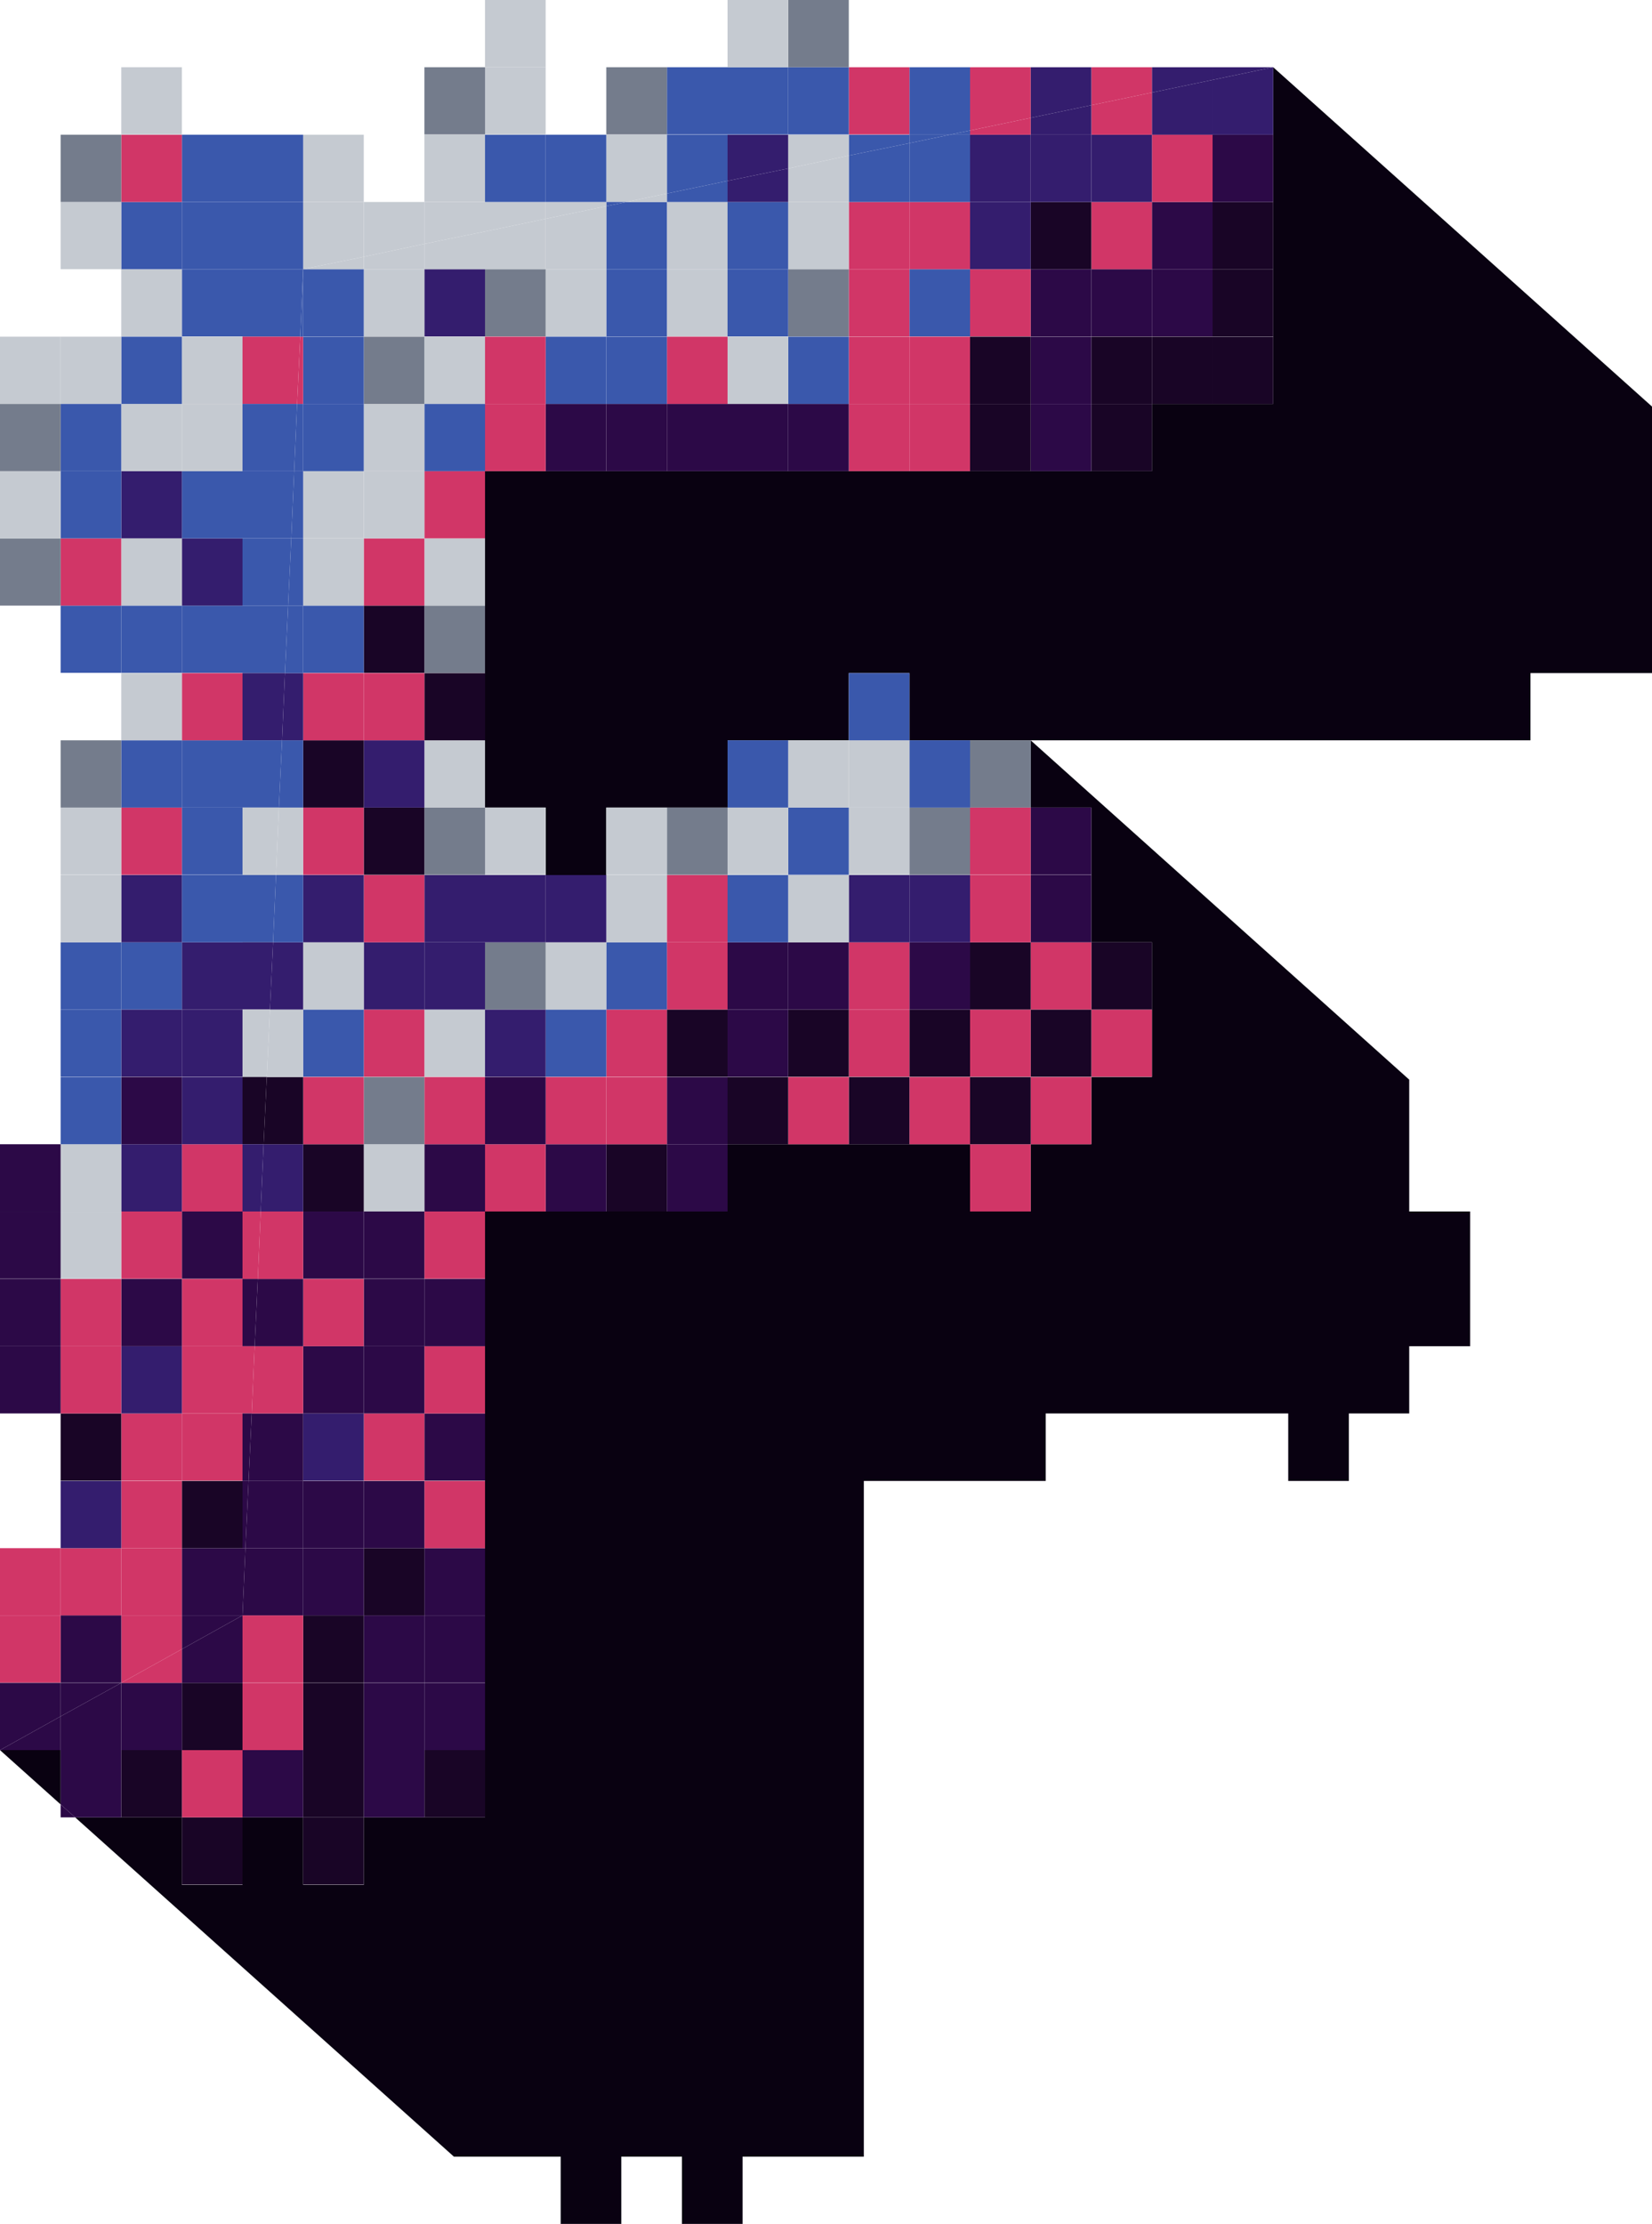 <?xml version="1.0" encoding="UTF-8"?>
<svg id="Layer_2" data-name="Layer 2" xmlns="http://www.w3.org/2000/svg" viewBox="0 0 62.67 84.35">
  <defs>
    <style>
      .cls-1 {
        fill: #2c0947;
      }

      .cls-1, .cls-2, .cls-3, .cls-4, .cls-5, .cls-6, .cls-7, .cls-8 {
        stroke-width: 0px;
      }

      .cls-2 {
        fill: #c5cad1;
      }

      .cls-3 {
        fill: #747c8c;
      }

      .cls-4 {
        fill: #d13667;
      }

      .cls-5 {
        fill: #190526;
      }

      .cls-6 {
        fill: #3a58ac;
      }

      .cls-7 {
        fill: #341d6e;
      }

      .cls-8 {
        fill: #090111;
      }
    </style>
  </defs>
  <g id="Layer_1-2" data-name="Layer 1">
    <g>
      <polygon class="cls-8" points="62.67 15.42 62.67 25.53 58.06 25.53 58.06 28.08 39.1 28.08 36.8 28.08 34.5 28.08 34.5 25.53 32.2 25.53 32.2 28.08 29.9 28.08 27.6 28.08 27.6 30.63 25.3 30.63 23 30.63 23 33.19 20.7 33.19 20.7 30.63 18.4 30.63 18.4 28.08 18.4 25.53 18.4 22.97 18.4 20.42 18.4 17.87 20.7 17.87 23 17.87 25.3 17.87 27.6 17.87 29.9 17.87 32.2 17.87 34.5 17.87 36.8 17.87 39.1 17.87 41.4 17.87 43.7 17.87 43.7 15.32 46 15.32 48.3 15.32 48.3 12.77 48.3 10.21 48.3 7.66 48.3 5.11 48.3 2.55 62.67 15.42"/>
      <polygon class="cls-8" points="55.77 48.51 55.77 51.06 53.46 51.06 53.46 53.61 51.17 53.61 51.17 56.17 48.87 56.17 48.87 53.61 39.67 53.61 39.67 56.17 37.36 56.17 35.07 56.17 32.77 56.17 32.77 81.8 28.17 81.8 28.17 84.35 25.87 84.35 25.87 81.8 23.57 81.8 23.57 84.35 21.27 84.35 21.27 81.8 17.22 81.8 2.85 68.93 4.6 68.93 6.9 68.93 6.9 71.49 9.2 71.49 9.2 68.93 11.5 68.93 11.5 71.49 13.8 71.49 13.8 68.93 16.1 68.93 18.4 68.93 18.4 66.38 18.4 63.83 18.4 61.27 18.4 58.72 18.4 56.17 18.4 53.61 18.4 51.06 18.4 48.51 18.4 45.95 20.7 45.95 23 45.95 25.3 45.95 27.6 45.95 27.6 43.4 29.9 43.4 32.2 43.4 34.5 43.4 36.8 43.4 36.8 45.95 39.1 45.95 39.1 43.4 41.4 43.4 41.4 40.85 43.7 40.85 43.7 38.29 43.7 35.74 41.4 35.74 41.4 33.19 41.4 30.63 39.1 30.63 39.1 28.08 53.46 40.95 53.46 45.95 55.77 45.95 55.77 48.51"/>
      <rect class="cls-5" x="46" y="12.77" width="2.3" height="2.55"/>
      <rect class="cls-5" x="46" y="10.21" width="2.3" height="2.55"/>
      <rect class="cls-5" x="46" y="7.66" width="2.3" height="2.55"/>
      <rect class="cls-1" x="46" y="5.11" width="2.3" height="2.55"/>
      <polygon class="cls-7" points="48.3 2.55 48.3 5.11 46 5.11 46 3.03 48.3 2.55"/>
      <polygon class="cls-7" points="48.3 2.55 46 3.03 46 2.55 48.3 2.55"/>
      <rect class="cls-5" x="43.7" y="12.77" width="2.3" height="2.55"/>
      <rect class="cls-1" x="43.7" y="10.21" width="2.3" height="2.55"/>
      <rect class="cls-1" x="43.7" y="7.66" width="2.3" height="2.55"/>
      <rect class="cls-4" x="43.7" y="5.11" width="2.3" height="2.55"/>
      <polygon class="cls-7" points="46 3.03 46 5.11 43.7 5.11 43.7 3.51 46 3.03"/>
      <polygon class="cls-7" points="46 2.55 46 3.03 43.7 3.51 43.7 2.55 46 2.55"/>
      <rect class="cls-4" x="41.4" y="38.29" width="2.3" height="2.55"/>
      <rect class="cls-5" x="41.4" y="35.74" width="2.3" height="2.55"/>
      <rect class="cls-5" x="41.4" y="15.32" width="2.3" height="2.55"/>
      <rect class="cls-5" x="41.4" y="12.77" width="2.3" height="2.55"/>
      <rect class="cls-1" x="41.4" y="10.21" width="2.3" height="2.55"/>
      <rect class="cls-4" x="41.4" y="7.66" width="2.3" height="2.55"/>
      <rect class="cls-7" x="41.4" y="5.11" width="2.3" height="2.55"/>
      <polygon class="cls-4" points="43.7 3.51 43.7 5.11 41.4 5.11 41.4 3.99 43.7 3.51"/>
      <polygon class="cls-4" points="43.7 2.55 43.7 3.51 41.4 3.99 41.4 2.55 43.7 2.55"/>
      <rect class="cls-4" x="39.1" y="40.85" width="2.3" height="2.55"/>
      <rect class="cls-5" x="39.1" y="38.29" width="2.3" height="2.55"/>
      <rect class="cls-4" x="39.1" y="35.74" width="2.3" height="2.55"/>
      <rect class="cls-1" x="39.1" y="33.19" width="2.3" height="2.55"/>
      <rect class="cls-1" x="39.1" y="30.63" width="2.3" height="2.55"/>
      <rect class="cls-1" x="39.1" y="15.32" width="2.3" height="2.55"/>
      <rect class="cls-1" x="39.1" y="12.77" width="2.3" height="2.55"/>
      <rect class="cls-1" x="39.1" y="10.21" width="2.3" height="2.55"/>
      <rect class="cls-5" x="39.1" y="7.66" width="2.3" height="2.55"/>
      <rect class="cls-7" x="39.1" y="5.11" width="2.3" height="2.55"/>
      <polygon class="cls-7" points="41.4 3.99 41.4 5.11 39.1 5.11 39.1 4.47 41.4 3.99"/>
      <polygon class="cls-7" points="41.4 2.55 41.4 3.99 39.1 4.47 39.1 2.55 41.4 2.55"/>
      <rect class="cls-4" x="36.8" y="43.4" width="2.3" height="2.55"/>
      <rect class="cls-5" x="36.8" y="40.85" width="2.3" height="2.55"/>
      <rect class="cls-4" x="36.8" y="38.29" width="2.3" height="2.55"/>
      <rect class="cls-5" x="36.8" y="35.74" width="2.3" height="2.55"/>
      <rect class="cls-4" x="36.8" y="33.19" width="2.3" height="2.55"/>
      <rect class="cls-4" x="36.8" y="30.63" width="2.3" height="2.55"/>
      <rect class="cls-3" x="36.8" y="28.08" width="2.3" height="2.55"/>
      <rect class="cls-5" x="36.8" y="15.32" width="2.3" height="2.55"/>
      <rect class="cls-5" x="36.8" y="12.77" width="2.3" height="2.55"/>
      <rect class="cls-4" x="36.8" y="10.21" width="2.3" height="2.55"/>
      <rect class="cls-7" x="36.8" y="7.66" width="2.3" height="2.55"/>
      <rect class="cls-7" x="36.8" y="5.11" width="2.3" height="2.55"/>
      <polygon class="cls-4" points="39.1 4.47 39.1 5.11 36.8 5.11 36.8 4.95 39.1 4.47"/>
      <polygon class="cls-4" points="39.1 2.55 39.1 4.47 36.8 4.95 36.8 2.55 39.1 2.55"/>
      <rect class="cls-4" x="34.5" y="40.85" width="2.3" height="2.55"/>
      <rect class="cls-5" x="34.5" y="38.29" width="2.3" height="2.55"/>
      <rect class="cls-1" x="34.5" y="35.74" width="2.3" height="2.55"/>
      <rect class="cls-7" x="34.5" y="33.19" width="2.3" height="2.55"/>
      <rect class="cls-3" x="34.5" y="30.63" width="2.3" height="2.55"/>
      <rect class="cls-6" x="34.5" y="28.08" width="2.3" height="2.55"/>
      <rect class="cls-4" x="34.5" y="15.32" width="2.3" height="2.55"/>
      <rect class="cls-4" x="34.5" y="12.77" width="2.3" height="2.55"/>
      <rect class="cls-6" x="34.5" y="10.21" width="2.3" height="2.55"/>
      <rect class="cls-4" x="34.5" y="7.66" width="2.3" height="2.55"/>
      <polygon class="cls-6" points="36.8 5.11 36.8 7.66 34.5 7.66 34.5 5.43 36.03 5.11 36.8 5.11"/>
      <polygon class="cls-6" points="36.8 4.95 36.8 5.11 36.03 5.11 36.8 4.95"/>
      <polygon class="cls-6" points="36.8 2.55 36.8 4.95 36.03 5.11 34.5 5.11 34.5 2.55 36.8 2.55"/>
      <polygon class="cls-6" points="36.03 5.11 34.5 5.43 34.5 5.11 36.03 5.11"/>
      <rect class="cls-5" x="32.2" y="40.85" width="2.3" height="2.55"/>
      <rect class="cls-4" x="32.2" y="38.29" width="2.3" height="2.55"/>
      <rect class="cls-4" x="32.2" y="35.74" width="2.3" height="2.55"/>
      <rect class="cls-7" x="32.2" y="33.19" width="2.3" height="2.55"/>
      <rect class="cls-2" x="32.2" y="30.63" width="2.3" height="2.55"/>
      <rect class="cls-2" x="32.2" y="28.08" width="2.3" height="2.55"/>
      <rect class="cls-6" x="32.2" y="25.53" width="2.3" height="2.55"/>
      <rect class="cls-4" x="32.2" y="15.32" width="2.3" height="2.55"/>
      <rect class="cls-4" x="32.2" y="12.77" width="2.3" height="2.55"/>
      <rect class="cls-4" x="32.2" y="10.21" width="2.3" height="2.55"/>
      <rect class="cls-4" x="32.2" y="7.66" width="2.3" height="2.55"/>
      <polygon class="cls-6" points="34.5 5.43 34.5 7.66 32.2 7.66 32.2 5.9 34.5 5.43"/>
      <polygon class="cls-6" points="34.5 5.11 34.5 5.43 32.2 5.9 32.2 5.11 34.5 5.11"/>
      <rect class="cls-4" x="32.2" y="2.55" width="2.3" height="2.55"/>
      <rect class="cls-4" x="29.9" y="40.85" width="2.3" height="2.55"/>
      <rect class="cls-5" x="29.9" y="38.29" width="2.3" height="2.55"/>
      <rect class="cls-1" x="29.9" y="35.74" width="2.3" height="2.55"/>
      <rect class="cls-2" x="29.9" y="33.19" width="2.3" height="2.55"/>
      <rect class="cls-6" x="29.9" y="30.63" width="2.3" height="2.55"/>
      <rect class="cls-2" x="29.9" y="28.08" width="2.3" height="2.55"/>
      <rect class="cls-1" x="29.9" y="15.32" width="2.3" height="2.55"/>
      <rect class="cls-6" x="29.9" y="12.77" width="2.3" height="2.55"/>
      <rect class="cls-3" x="29.9" y="10.21" width="2.3" height="2.55"/>
      <rect class="cls-2" x="29.9" y="7.66" width="2.3" height="2.55"/>
      <polygon class="cls-2" points="32.2 5.9 32.2 7.66 29.9 7.66 29.9 6.39 32.2 5.9"/>
      <polygon class="cls-2" points="32.2 5.11 32.2 5.9 29.9 6.39 29.9 5.11 32.2 5.11"/>
      <rect class="cls-6" x="29.9" y="2.55" width="2.3" height="2.55"/>
      <rect class="cls-3" x="29.9" width="2.3" height="2.55"/>
      <rect class="cls-5" x="27.6" y="40.85" width="2.3" height="2.55"/>
      <rect class="cls-1" x="27.6" y="38.29" width="2.3" height="2.55"/>
      <rect class="cls-1" x="27.6" y="35.74" width="2.3" height="2.55"/>
      <rect class="cls-6" x="27.6" y="33.19" width="2.3" height="2.55"/>
      <rect class="cls-2" x="27.6" y="30.63" width="2.3" height="2.55"/>
      <rect class="cls-6" x="27.6" y="28.08" width="2.3" height="2.55"/>
      <rect class="cls-1" x="27.6" y="15.32" width="2.3" height="2.55"/>
      <rect class="cls-2" x="27.6" y="12.77" width="2.3" height="2.55"/>
      <rect class="cls-6" x="27.6" y="10.21" width="2.3" height="2.55"/>
      <rect class="cls-6" x="27.6" y="7.66" width="2.3" height="2.55"/>
      <polygon class="cls-7" points="29.9 6.39 29.9 7.66 27.6 7.66 27.6 6.86 29.9 6.39"/>
      <polygon class="cls-7" points="29.9 5.11 29.9 6.39 27.6 6.86 27.6 5.11 29.9 5.11"/>
      <rect class="cls-6" x="27.6" y="2.55" width="2.3" height="2.55"/>
      <rect class="cls-2" x="27.6" width="2.3" height="2.55"/>
      <rect class="cls-1" x="25.3" y="43.4" width="2.3" height="2.55"/>
      <rect class="cls-1" x="25.3" y="40.85" width="2.3" height="2.55"/>
      <rect class="cls-5" x="25.3" y="38.29" width="2.3" height="2.55"/>
      <rect class="cls-4" x="25.3" y="35.74" width="2.3" height="2.55"/>
      <rect class="cls-4" x="25.3" y="33.19" width="2.3" height="2.55"/>
      <rect class="cls-3" x="25.3" y="30.63" width="2.3" height="2.55"/>
      <rect class="cls-1" x="25.3" y="15.32" width="2.3" height="2.55"/>
      <rect class="cls-4" x="25.3" y="12.77" width="2.3" height="2.55"/>
      <rect class="cls-2" x="25.3" y="10.21" width="2.3" height="2.55"/>
      <rect class="cls-2" x="25.3" y="7.66" width="2.3" height="2.55"/>
      <polygon class="cls-6" points="27.6 6.86 27.6 7.66 25.3 7.66 25.3 7.34 27.6 6.86"/>
      <polygon class="cls-6" points="27.6 5.11 27.6 6.86 25.3 7.34 25.3 5.11 27.6 5.11"/>
      <rect class="cls-6" x="25.3" y="2.55" width="2.3" height="2.55"/>
      <rect class="cls-5" x="23" y="43.4" width="2.3" height="2.55"/>
      <rect class="cls-4" x="23" y="40.85" width="2.3" height="2.55"/>
      <rect class="cls-4" x="23" y="38.29" width="2.3" height="2.55"/>
      <rect class="cls-6" x="23" y="35.74" width="2.3" height="2.55"/>
      <rect class="cls-2" x="23" y="33.19" width="2.3" height="2.55"/>
      <rect class="cls-2" x="23" y="30.63" width="2.3" height="2.55"/>
      <rect class="cls-1" x="23" y="15.32" width="2.3" height="2.55"/>
      <rect class="cls-6" x="23" y="12.77" width="2.3" height="2.55"/>
      <rect class="cls-6" x="23" y="10.21" width="2.3" height="2.55"/>
      <polygon class="cls-6" points="25.3 7.66 25.3 10.21 23 10.21 23 7.82 23.77 7.66 25.3 7.66"/>
      <polygon class="cls-2" points="25.3 7.34 25.3 7.66 23.77 7.66 25.3 7.34"/>
      <polygon class="cls-2" points="25.3 5.11 25.3 7.34 23.77 7.66 23 7.66 23 5.11 25.3 5.11"/>
      <rect class="cls-3" x="23" y="2.55" width="2.3" height="2.55"/>
      <polygon class="cls-6" points="23.77 7.66 23 7.82 23 7.66 23.77 7.66"/>
      <rect class="cls-1" x="20.7" y="43.4" width="2.3" height="2.55"/>
      <rect class="cls-4" x="20.7" y="40.85" width="2.3" height="2.55"/>
      <rect class="cls-6" x="20.7" y="38.29" width="2.3" height="2.55"/>
      <rect class="cls-2" x="20.7" y="35.74" width="2.3" height="2.55"/>
      <rect class="cls-7" x="20.7" y="33.19" width="2.3" height="2.55"/>
      <rect class="cls-1" x="20.7" y="15.32" width="2.3" height="2.55"/>
      <rect class="cls-6" x="20.7" y="12.77" width="2.3" height="2.55"/>
      <rect class="cls-2" x="20.7" y="10.21" width="2.3" height="2.55"/>
      <polygon class="cls-2" points="23 7.82 23 10.21 20.7 10.21 20.7 8.3 23 7.82"/>
      <polygon class="cls-2" points="23 7.66 23 7.82 20.7 8.3 20.7 7.66 23 7.66"/>
      <rect class="cls-6" x="20.7" y="5.11" width="2.3" height="2.55"/>
      <rect class="cls-4" x="18.4" y="43.4" width="2.3" height="2.55"/>
      <rect class="cls-1" x="18.4" y="40.85" width="2.3" height="2.55"/>
      <rect class="cls-7" x="18.4" y="38.29" width="2.3" height="2.55"/>
      <rect class="cls-3" x="18.4" y="35.74" width="2.3" height="2.55"/>
      <rect class="cls-7" x="18.4" y="33.19" width="2.3" height="2.55"/>
      <rect class="cls-2" x="18.4" y="30.63" width="2.3" height="2.55"/>
      <rect class="cls-4" x="18.4" y="15.32" width="2.3" height="2.55"/>
      <rect class="cls-4" x="18.4" y="12.77" width="2.3" height="2.55"/>
      <rect class="cls-3" x="18.4" y="10.21" width="2.3" height="2.55"/>
      <polygon class="cls-2" points="20.7 8.3 20.7 10.21 18.4 10.21 18.4 8.78 20.7 8.3"/>
      <polygon class="cls-2" points="20.7 7.66 20.7 8.3 18.4 8.78 18.4 7.66 20.7 7.66"/>
      <rect class="cls-6" x="18.4" y="5.11" width="2.3" height="2.55"/>
      <rect class="cls-2" x="18.4" y="2.55" width="2.3" height="2.55"/>
      <rect class="cls-2" x="18.4" width="2.3" height="2.55"/>
      <rect class="cls-5" x="16.1" y="66.38" width="2.3" height="2.55"/>
      <rect class="cls-1" x="16.1" y="63.83" width="2.3" height="2.55"/>
      <rect class="cls-1" x="16.1" y="61.27" width="2.3" height="2.55"/>
      <rect class="cls-1" x="16.1" y="58.72" width="2.3" height="2.55"/>
      <rect class="cls-4" x="16.1" y="56.17" width="2.3" height="2.55"/>
      <rect class="cls-1" x="16.1" y="53.61" width="2.3" height="2.55"/>
      <rect class="cls-4" x="16.1" y="51.06" width="2.3" height="2.55"/>
      <rect class="cls-1" x="16.1" y="48.51" width="2.3" height="2.55"/>
      <rect class="cls-4" x="16.1" y="45.95" width="2.3" height="2.55"/>
      <rect class="cls-1" x="16.1" y="43.4" width="2.3" height="2.55"/>
      <rect class="cls-4" x="16.1" y="40.85" width="2.3" height="2.55"/>
      <rect class="cls-2" x="16.1" y="38.29" width="2.3" height="2.55"/>
      <rect class="cls-7" x="16.1" y="35.74" width="2.3" height="2.55"/>
      <rect class="cls-7" x="16.1" y="33.19" width="2.3" height="2.55"/>
      <rect class="cls-3" x="16.1" y="30.63" width="2.3" height="2.55"/>
      <rect class="cls-2" x="16.1" y="28.08" width="2.3" height="2.55"/>
      <rect class="cls-5" x="16.1" y="25.53" width="2.3" height="2.55"/>
      <rect class="cls-3" x="16.1" y="22.97" width="2.3" height="2.55"/>
      <rect class="cls-2" x="16.1" y="20.42" width="2.3" height="2.55"/>
      <rect class="cls-4" x="16.1" y="17.87" width="2.3" height="2.55"/>
      <rect class="cls-6" x="16.1" y="15.32" width="2.3" height="2.55"/>
      <rect class="cls-2" x="16.1" y="12.77" width="2.3" height="2.55"/>
      <rect class="cls-7" x="16.1" y="10.21" width="2.3" height="2.55"/>
      <polygon class="cls-2" points="18.4 8.78 18.4 10.21 16.1 10.21 16.1 9.25 18.4 8.78"/>
      <polygon class="cls-2" points="18.4 7.66 18.4 8.78 16.1 9.25 16.1 7.66 18.4 7.66"/>
      <rect class="cls-2" x="16.1" y="5.11" width="2.3" height="2.55"/>
      <rect class="cls-3" x="16.1" y="2.55" width="2.3" height="2.55"/>
      <rect class="cls-1" x="13.8" y="66.38" width="2.3" height="2.55"/>
      <rect class="cls-1" x="13.8" y="63.83" width="2.3" height="2.55"/>
      <rect class="cls-1" x="13.8" y="61.27" width="2.3" height="2.55"/>
      <rect class="cls-5" x="13.8" y="58.72" width="2.3" height="2.55"/>
      <rect class="cls-1" x="13.8" y="56.17" width="2.3" height="2.55"/>
      <rect class="cls-4" x="13.8" y="53.61" width="2.3" height="2.55"/>
      <rect class="cls-1" x="13.8" y="51.06" width="2.3" height="2.55"/>
      <rect class="cls-1" x="13.8" y="48.51" width="2.3" height="2.55"/>
      <rect class="cls-1" x="13.8" y="45.95" width="2.3" height="2.55"/>
      <rect class="cls-2" x="13.8" y="43.4" width="2.3" height="2.55"/>
      <rect class="cls-3" x="13.8" y="40.85" width="2.3" height="2.55"/>
      <rect class="cls-4" x="13.8" y="38.29" width="2.3" height="2.55"/>
      <rect class="cls-7" x="13.8" y="35.74" width="2.3" height="2.55"/>
      <rect class="cls-4" x="13.8" y="33.19" width="2.3" height="2.55"/>
      <rect class="cls-5" x="13.8" y="30.63" width="2.3" height="2.55"/>
      <rect class="cls-7" x="13.8" y="28.08" width="2.3" height="2.55"/>
      <rect class="cls-4" x="13.8" y="25.53" width="2.3" height="2.55"/>
      <rect class="cls-5" x="13.8" y="22.97" width="2.3" height="2.55"/>
      <rect class="cls-4" x="13.8" y="20.42" width="2.3" height="2.55"/>
      <rect class="cls-2" x="13.8" y="17.87" width="2.3" height="2.55"/>
      <rect class="cls-2" x="13.8" y="15.32" width="2.3" height="2.55"/>
      <rect class="cls-3" x="13.8" y="12.77" width="2.3" height="2.55"/>
      <rect class="cls-2" x="13.8" y="10.21" width="2.3" height="2.55"/>
      <polygon class="cls-2" points="16.1 9.25 16.1 10.21 13.8 10.21 13.8 9.74 16.1 9.25"/>
      <polygon class="cls-2" points="16.1 7.66 16.1 9.25 13.8 9.74 13.8 7.66 16.1 7.66"/>
      <rect class="cls-5" x="11.5" y="68.93" width="2.3" height="2.55"/>
      <rect class="cls-5" x="11.5" y="66.38" width="2.3" height="2.55"/>
      <rect class="cls-5" x="11.5" y="63.83" width="2.3" height="2.55"/>
      <rect class="cls-5" x="11.5" y="61.27" width="2.3" height="2.55"/>
      <rect class="cls-1" x="11.5" y="58.72" width="2.3" height="2.55"/>
      <rect class="cls-1" x="11.5" y="56.17" width="2.3" height="2.55"/>
      <rect class="cls-7" x="11.5" y="53.61" width="2.3" height="2.55"/>
      <rect class="cls-1" x="11.5" y="51.06" width="2.3" height="2.55"/>
      <rect class="cls-4" x="11.5" y="48.51" width="2.3" height="2.55"/>
      <rect class="cls-1" x="11.5" y="45.95" width="2.3" height="2.55"/>
      <rect class="cls-5" x="11.5" y="43.4" width="2.3" height="2.55"/>
      <rect class="cls-4" x="11.5" y="40.85" width="2.3" height="2.55"/>
      <rect class="cls-6" x="11.5" y="38.29" width="2.3" height="2.55"/>
      <rect class="cls-2" x="11.5" y="35.74" width="2.3" height="2.55"/>
      <rect class="cls-7" x="11.5" y="33.19" width="2.3" height="2.55"/>
      <rect class="cls-4" x="11.5" y="30.63" width="2.3" height="2.55"/>
      <rect class="cls-5" x="11.5" y="28.08" width="2.3" height="2.55"/>
      <rect class="cls-4" x="11.5" y="25.53" width="2.3" height="2.55"/>
      <rect class="cls-6" x="11.5" y="22.97" width="2.3" height="2.55"/>
      <rect class="cls-2" x="11.5" y="20.42" width="2.3" height="2.55"/>
      <rect class="cls-2" x="11.5" y="17.87" width="2.3" height="2.55"/>
      <rect class="cls-6" x="11.5" y="15.32" width="2.3" height="2.55"/>
      <rect class="cls-6" x="11.5" y="12.77" width="2.3" height="2.55"/>
      <rect class="cls-6" x="11.5" y="10.21" width="2.3" height="2.55"/>
      <polygon class="cls-2" points="13.8 9.74 13.8 10.21 11.5 10.21 13.8 9.74"/>
      <polygon class="cls-2" points="13.8 7.66 13.8 9.74 11.5 10.21 11.5 7.66 13.8 7.66"/>
      <rect class="cls-2" x="11.5" y="5.11" width="2.3" height="2.55"/>
      <rect class="cls-1" x="9.2" y="66.38" width="2.3" height="2.55"/>
      <rect class="cls-4" x="9.2" y="63.83" width="2.3" height="2.55"/>
      <rect class="cls-4" x="9.2" y="61.27" width="2.3" height="2.55"/>
      <polygon class="cls-1" points="11.5 58.72 11.5 61.27 9.2 61.27 9.31 58.72 11.5 58.72"/>
      <polygon class="cls-1" points="11.5 56.17 11.5 58.72 9.31 58.72 9.43 56.17 11.5 56.17"/>
      <polygon class="cls-1" points="11.5 53.61 11.5 56.17 9.43 56.17 9.55 53.61 11.5 53.61"/>
      <polygon class="cls-4" points="11.5 51.06 11.5 53.61 9.55 53.61 9.66 51.06 11.5 51.06"/>
      <polygon class="cls-1" points="11.5 48.51 11.5 51.06 9.66 51.06 9.78 48.51 11.5 48.51"/>
      <polygon class="cls-4" points="11.5 45.95 11.5 48.51 9.78 48.51 9.89 45.95 11.5 45.95"/>
      <polygon class="cls-7" points="11.5 43.4 11.5 45.95 9.89 45.95 10 43.4 11.5 43.4"/>
      <polygon class="cls-5" points="11.5 40.85 11.5 43.4 10 43.4 10.12 40.85 11.5 40.85"/>
      <polygon class="cls-2" points="11.5 38.29 11.5 40.85 10.12 40.85 10.24 38.29 11.5 38.29"/>
      <polygon class="cls-7" points="11.5 35.74 11.5 38.29 10.24 38.29 10.36 35.74 11.5 35.74"/>
      <polygon class="cls-6" points="11.5 33.19 11.5 35.74 10.36 35.74 10.47 33.19 11.5 33.19"/>
      <polygon class="cls-2" points="11.5 30.63 11.5 33.19 10.47 33.19 10.58 30.63 11.5 30.63"/>
      <polygon class="cls-6" points="11.5 28.08 11.5 30.63 10.58 30.63 10.7 28.08 11.5 28.08"/>
      <polygon class="cls-7" points="11.5 25.53 11.5 28.08 10.7 28.08 10.81 25.53 11.5 25.53"/>
      <polygon class="cls-6" points="11.5 22.97 11.5 25.53 10.81 25.53 10.93 22.97 11.5 22.97"/>
      <polygon class="cls-6" points="11.5 20.42 11.5 22.97 10.93 22.97 11.05 20.42 11.5 20.42"/>
      <polygon class="cls-6" points="11.5 17.87 11.5 20.42 11.05 20.42 11.16 17.87 11.5 17.87"/>
      <polygon class="cls-6" points="11.5 15.32 11.5 17.87 11.16 17.87 11.27 15.32 11.5 15.32"/>
      <polygon class="cls-4" points="11.5 12.77 11.5 15.32 11.27 15.32 11.39 12.77 11.5 12.77"/>
      <polygon class="cls-6" points="11.5 10.21 11.5 12.77 11.39 12.77 11.5 10.21"/>
      <rect class="cls-6" x="9.2" y="7.66" width="2.3" height="2.55"/>
      <rect class="cls-6" x="9.2" y="5.11" width="2.3" height="2.55"/>
      <polygon class="cls-6" points="11.5 10.21 11.39 12.77 9.2 12.77 9.2 10.21 11.5 10.21"/>
      <polygon class="cls-4" points="11.39 12.77 11.27 15.32 9.2 15.32 9.2 12.77 11.39 12.77"/>
      <polygon class="cls-6" points="11.27 15.32 11.16 17.87 9.2 17.87 9.2 15.32 11.27 15.32"/>
      <polygon class="cls-6" points="11.16 17.87 11.05 20.42 9.2 20.42 9.2 17.87 11.16 17.87"/>
      <polygon class="cls-6" points="11.05 20.42 10.93 22.97 9.2 22.97 9.2 20.42 11.05 20.42"/>
      <polygon class="cls-6" points="10.93 22.97 10.81 25.53 9.2 25.53 9.2 22.97 10.93 22.97"/>
      <polygon class="cls-7" points="10.81 25.53 10.7 28.08 9.2 28.08 9.2 25.53 10.81 25.53"/>
      <polygon class="cls-6" points="10.7 28.08 10.58 30.63 9.2 30.63 9.2 28.08 10.7 28.08"/>
      <polygon class="cls-2" points="10.58 30.63 10.47 33.19 9.2 33.19 9.2 30.63 10.58 30.63"/>
      <polygon class="cls-6" points="10.47 33.19 10.36 35.74 9.2 35.74 9.2 33.19 10.47 33.19"/>
      <polygon class="cls-7" points="10.36 35.74 10.24 38.29 9.2 38.29 9.2 35.74 10.36 35.74"/>
      <polygon class="cls-2" points="10.24 38.29 10.12 40.85 9.2 40.85 9.2 38.29 10.24 38.29"/>
      <polygon class="cls-5" points="10.12 40.85 10 43.4 9.2 43.4 9.2 40.85 10.12 40.85"/>
      <polygon class="cls-7" points="10 43.4 9.89 45.95 9.2 45.95 9.2 43.4 10 43.4"/>
      <polygon class="cls-4" points="9.89 45.95 9.78 48.51 9.2 48.51 9.2 45.95 9.89 45.95"/>
      <polygon class="cls-1" points="9.78 48.51 9.66 51.06 9.2 51.06 9.2 48.51 9.78 48.51"/>
      <polygon class="cls-4" points="9.66 51.06 9.55 53.61 9.2 53.61 9.2 51.06 9.66 51.06"/>
      <polygon class="cls-1" points="9.55 53.61 9.43 56.17 9.2 56.17 9.2 53.61 9.55 53.61"/>
      <polygon class="cls-1" points="9.43 56.17 9.31 58.72 9.2 58.72 9.2 56.17 9.43 56.17"/>
      <polygon class="cls-1" points="9.31 58.72 9.2 61.27 9.2 58.72 9.31 58.72"/>
      <rect class="cls-5" x="6.9" y="68.93" width="2.3" height="2.55"/>
      <rect class="cls-4" x="6.9" y="66.38" width="2.3" height="2.55"/>
      <rect class="cls-5" x="6.9" y="63.83" width="2.3" height="2.55"/>
      <polygon class="cls-1" points="9.2 61.27 9.2 63.83 6.9 63.83 6.9 62.55 9.2 61.27"/>
      <rect class="cls-1" x="6.9" y="58.72" width="2.3" height="2.55"/>
      <rect class="cls-5" x="6.9" y="56.17" width="2.3" height="2.55"/>
      <rect class="cls-4" x="6.9" y="53.61" width="2.3" height="2.55"/>
      <rect class="cls-4" x="6.9" y="51.06" width="2.3" height="2.55"/>
      <rect class="cls-4" x="6.9" y="48.51" width="2.3" height="2.55"/>
      <rect class="cls-1" x="6.9" y="45.95" width="2.3" height="2.55"/>
      <rect class="cls-4" x="6.9" y="43.4" width="2.3" height="2.55"/>
      <rect class="cls-7" x="6.9" y="40.85" width="2.3" height="2.55"/>
      <rect class="cls-7" x="6.9" y="38.29" width="2.3" height="2.55"/>
      <rect class="cls-7" x="6.9" y="35.74" width="2.3" height="2.55"/>
      <rect class="cls-6" x="6.9" y="33.19" width="2.3" height="2.55"/>
      <rect class="cls-6" x="6.9" y="30.63" width="2.3" height="2.55"/>
      <rect class="cls-6" x="6.9" y="28.08" width="2.3" height="2.55"/>
      <rect class="cls-4" x="6.9" y="25.53" width="2.3" height="2.55"/>
      <rect class="cls-6" x="6.9" y="22.97" width="2.3" height="2.55"/>
      <rect class="cls-7" x="6.9" y="20.42" width="2.3" height="2.55"/>
      <rect class="cls-6" x="6.9" y="17.87" width="2.3" height="2.55"/>
      <rect class="cls-2" x="6.9" y="15.32" width="2.3" height="2.55"/>
      <rect class="cls-2" x="6.9" y="12.77" width="2.3" height="2.55"/>
      <rect class="cls-6" x="6.9" y="10.21" width="2.3" height="2.55"/>
      <rect class="cls-6" x="6.9" y="7.66" width="2.3" height="2.55"/>
      <rect class="cls-6" x="6.9" y="5.11" width="2.3" height="2.55"/>
      <polygon class="cls-1" points="9.2 61.27 6.9 62.55 6.9 61.27 9.2 61.27"/>
      <rect class="cls-5" x="4.6" y="66.38" width="2.3" height="2.55"/>
      <rect class="cls-1" x="4.6" y="63.83" width="2.3" height="2.55"/>
      <polygon class="cls-4" points="6.9 62.55 6.9 63.83 4.6 63.83 6.9 62.55"/>
      <polygon class="cls-4" points="6.9 61.27 6.9 62.55 4.6 63.83 4.6 61.27 6.9 61.27"/>
      <rect class="cls-4" x="4.6" y="58.72" width="2.3" height="2.55"/>
      <rect class="cls-4" x="4.6" y="56.17" width="2.3" height="2.55"/>
      <rect class="cls-4" x="4.6" y="53.61" width="2.3" height="2.55"/>
      <rect class="cls-7" x="4.6" y="51.06" width="2.3" height="2.55"/>
      <rect class="cls-1" x="4.6" y="48.51" width="2.3" height="2.55"/>
      <rect class="cls-4" x="4.6" y="45.95" width="2.3" height="2.55"/>
      <rect class="cls-7" x="4.6" y="43.4" width="2.3" height="2.55"/>
      <rect class="cls-1" x="4.6" y="40.85" width="2.3" height="2.55"/>
      <rect class="cls-7" x="4.6" y="38.29" width="2.3" height="2.55"/>
      <rect class="cls-6" x="4.6" y="35.74" width="2.3" height="2.55"/>
      <rect class="cls-7" x="4.6" y="33.19" width="2.3" height="2.55"/>
      <rect class="cls-4" x="4.6" y="30.63" width="2.3" height="2.55"/>
      <rect class="cls-6" x="4.6" y="28.08" width="2.3" height="2.55"/>
      <rect class="cls-2" x="4.6" y="25.53" width="2.3" height="2.55"/>
      <rect class="cls-6" x="4.6" y="22.97" width="2.3" height="2.55"/>
      <rect class="cls-2" x="4.6" y="20.42" width="2.3" height="2.55"/>
      <rect class="cls-7" x="4.6" y="17.87" width="2.3" height="2.55"/>
      <rect class="cls-2" x="4.6" y="15.32" width="2.3" height="2.55"/>
      <rect class="cls-6" x="4.6" y="12.77" width="2.3" height="2.55"/>
      <rect class="cls-2" x="4.6" y="10.21" width="2.3" height="2.55"/>
      <rect class="cls-6" x="4.6" y="7.66" width="2.3" height="2.55"/>
      <rect class="cls-4" x="4.6" y="5.11" width="2.3" height="2.55"/>
      <rect class="cls-2" x="4.6" y="2.55" width="2.3" height="2.55"/>
      <polygon class="cls-1" points="4.6 66.38 4.6 68.93 2.85 68.93 2.3 68.44 2.3 66.38 4.6 66.38"/>
      <polygon class="cls-1" points="4.6 63.83 4.6 66.38 2.3 66.38 2.3 65.1 4.6 63.83"/>
      <rect class="cls-1" x="2.3" y="61.27" width="2.3" height="2.55"/>
      <rect class="cls-4" x="2.3" y="58.72" width="2.3" height="2.55"/>
      <rect class="cls-7" x="2.3" y="56.17" width="2.3" height="2.55"/>
      <rect class="cls-5" x="2.3" y="53.61" width="2.3" height="2.55"/>
      <rect class="cls-4" x="2.3" y="51.06" width="2.3" height="2.55"/>
      <rect class="cls-4" x="2.3" y="48.51" width="2.3" height="2.55"/>
      <rect class="cls-2" x="2.3" y="45.95" width="2.3" height="2.55"/>
      <rect class="cls-2" x="2.3" y="43.4" width="2.3" height="2.55"/>
      <rect class="cls-6" x="2.3" y="40.85" width="2.3" height="2.55"/>
      <rect class="cls-6" x="2.3" y="38.29" width="2.3" height="2.55"/>
      <rect class="cls-6" x="2.3" y="35.74" width="2.3" height="2.55"/>
      <rect class="cls-2" x="2.3" y="33.19" width="2.3" height="2.55"/>
      <rect class="cls-2" x="2.3" y="30.63" width="2.3" height="2.55"/>
      <rect class="cls-3" x="2.3" y="28.08" width="2.3" height="2.55"/>
      <rect class="cls-6" x="2.3" y="22.97" width="2.3" height="2.55"/>
      <rect class="cls-4" x="2.3" y="20.42" width="2.3" height="2.55"/>
      <rect class="cls-6" x="2.3" y="17.87" width="2.3" height="2.55"/>
      <rect class="cls-6" x="2.3" y="15.32" width="2.3" height="2.55"/>
      <rect class="cls-2" x="2.3" y="12.77" width="2.3" height="2.55"/>
      <rect class="cls-2" x="2.3" y="7.66" width="2.3" height="2.55"/>
      <rect class="cls-3" x="2.3" y="5.11" width="2.3" height="2.55"/>
      <polygon class="cls-1" points="4.6 63.83 2.3 65.1 2.3 63.83 4.6 63.83"/>
      <polygon class="cls-1" points="2.85 68.93 2.3 68.93 2.3 68.44 2.85 68.93"/>
      <polygon class="cls-8" points="2.3 66.38 2.3 68.44 0 66.38 2.3 66.38"/>
      <polygon class="cls-1" points="2.3 65.1 2.3 66.38 0 66.38 2.3 65.1"/>
      <polygon class="cls-1" points="2.3 63.83 2.3 65.1 0 66.38 0 63.83 2.3 63.83"/>
      <rect class="cls-4" y="61.27" width="2.3" height="2.55"/>
      <rect class="cls-4" y="58.72" width="2.3" height="2.55"/>
      <rect class="cls-1" y="51.06" width="2.3" height="2.55"/>
      <rect class="cls-1" y="48.51" width="2.3" height="2.55"/>
      <rect class="cls-1" y="45.95" width="2.3" height="2.55"/>
      <rect class="cls-1" y="43.4" width="2.3" height="2.55"/>
      <rect class="cls-3" y="20.42" width="2.3" height="2.55"/>
      <rect class="cls-2" y="17.87" width="2.3" height="2.55"/>
      <rect class="cls-3" y="15.32" width="2.3" height="2.55"/>
      <rect class="cls-2" y="12.77" width="2.3" height="2.55"/>
    </g>
  </g>
</svg>